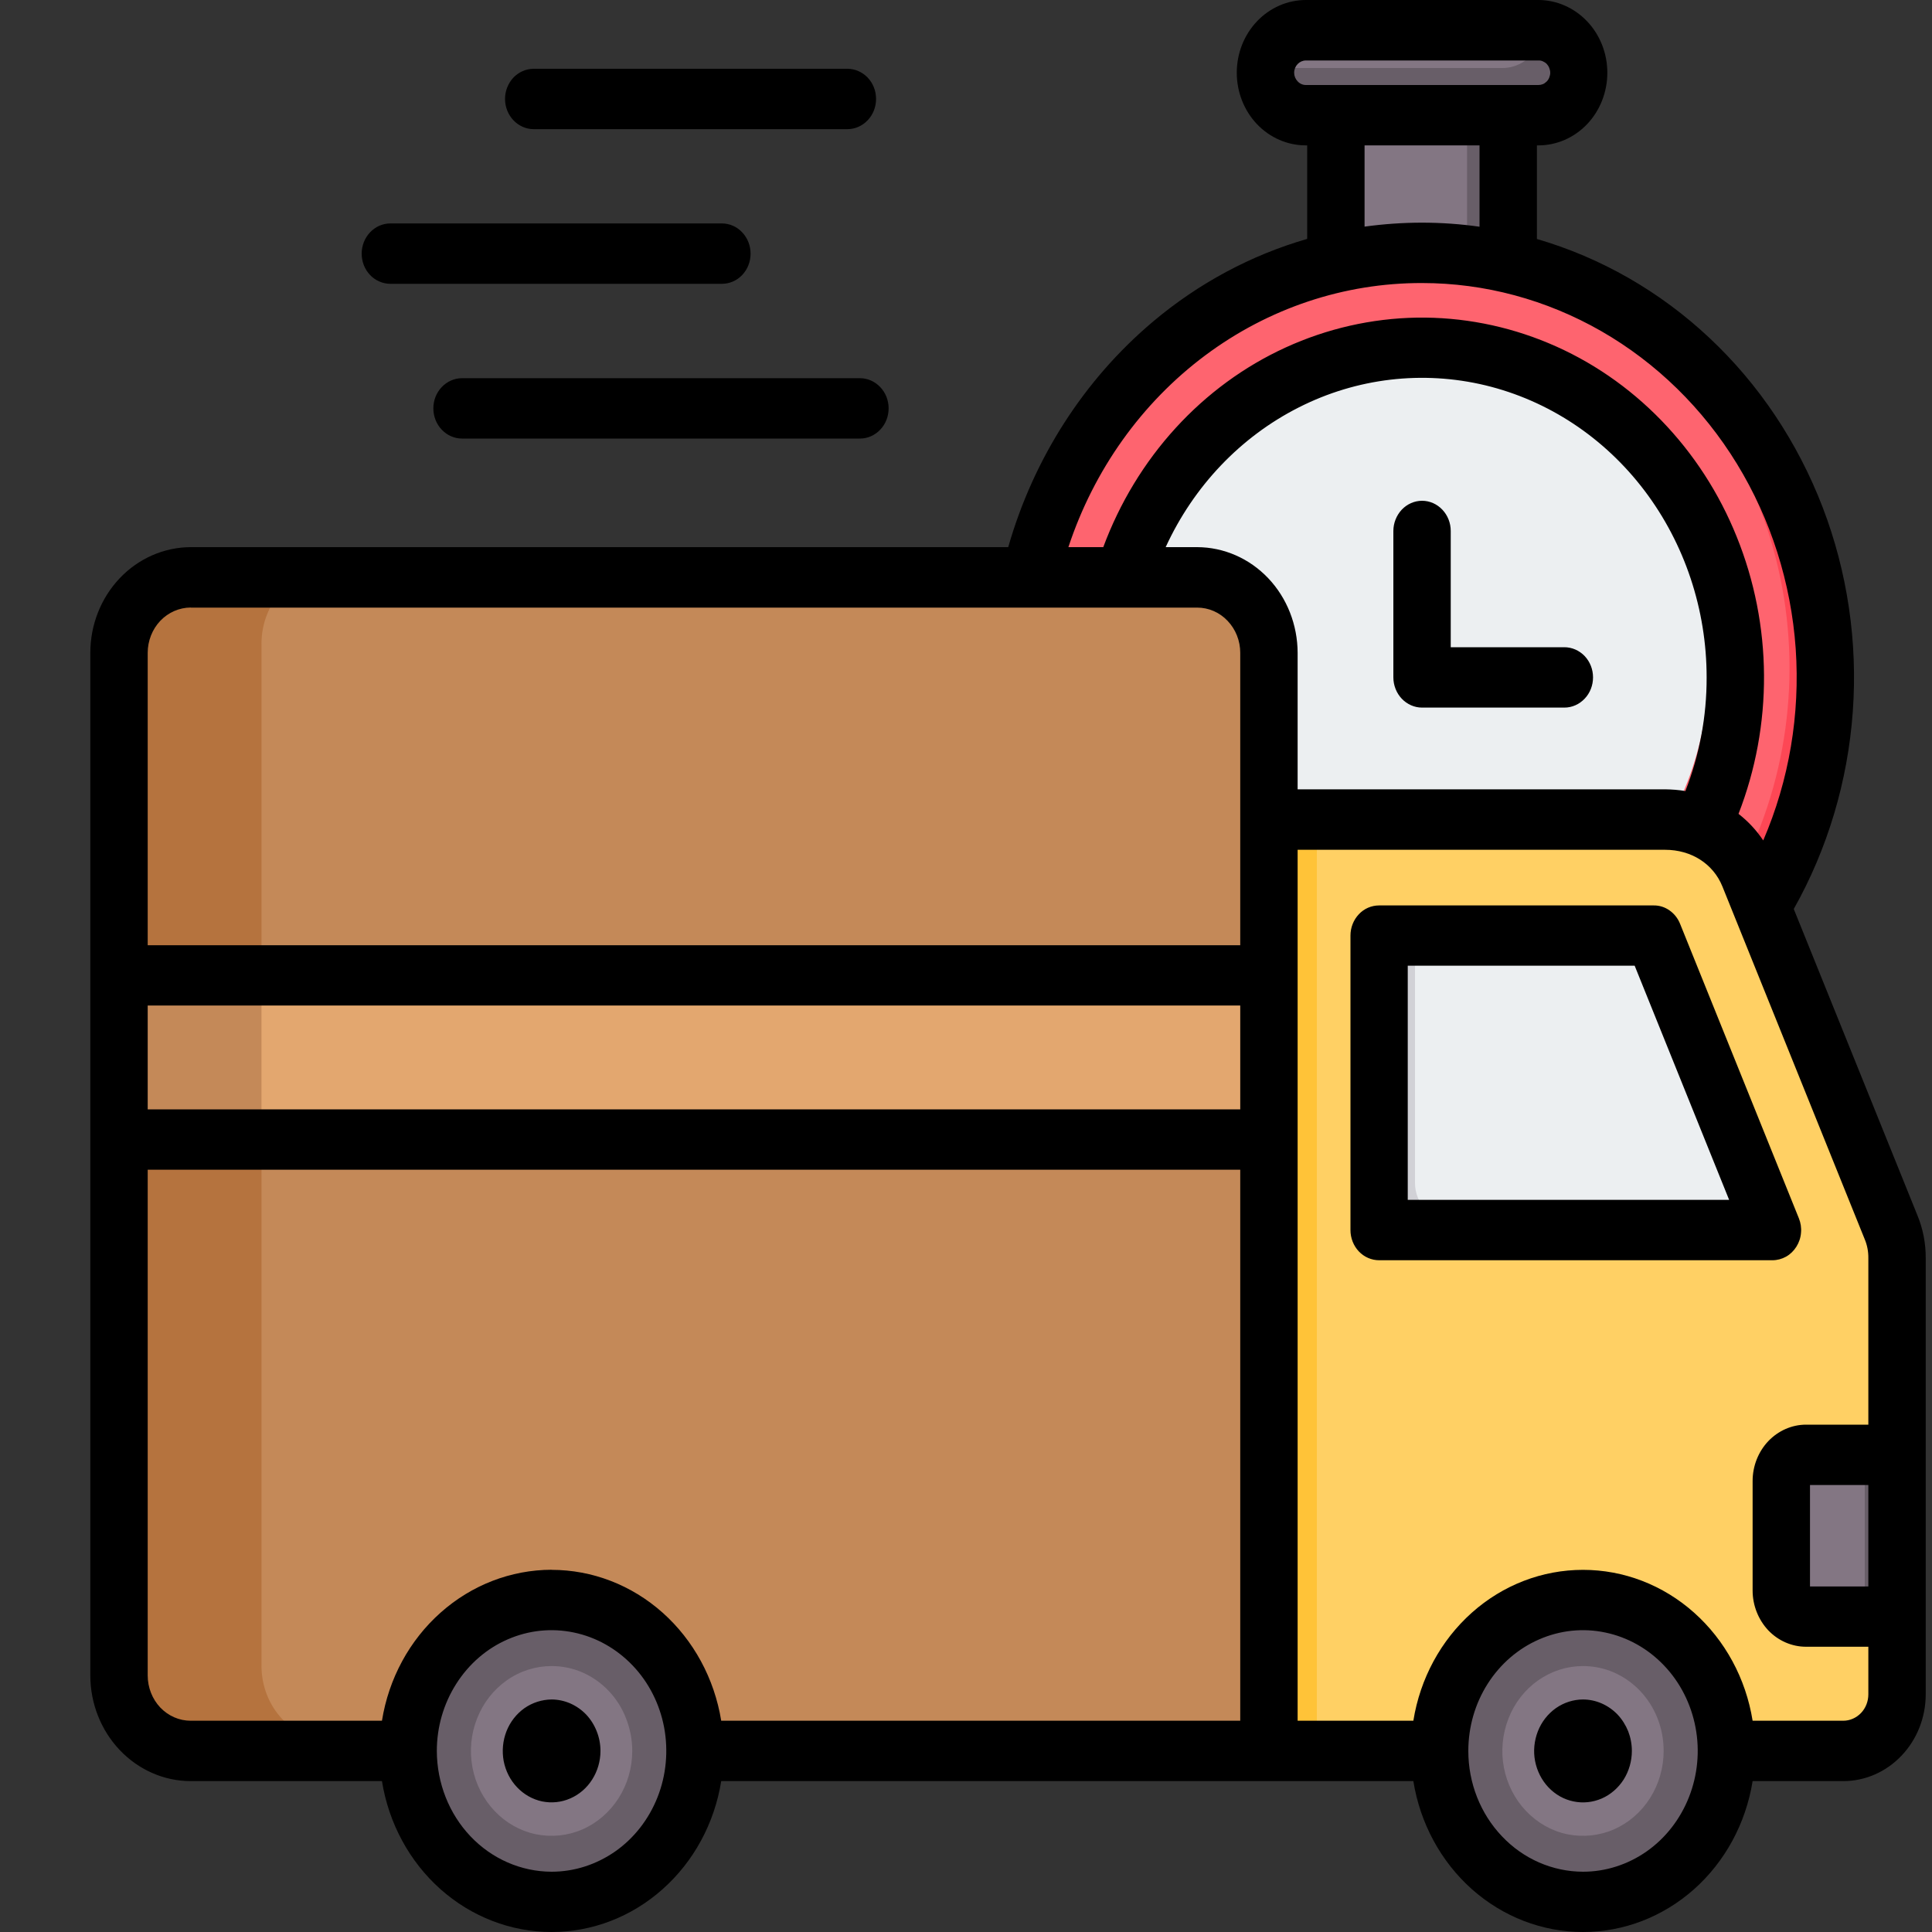 <svg width="20" height="20" viewBox="0 0 20 20" fill="none" xmlns="http://www.w3.org/2000/svg">
<rect x="0" y="0" width="20" height="20" fill="#333333" stroke="none"/>
<g clip-path="url(#clip0_1615_1913)">
<path d="M13.829 0.655H15.613V2.883H13.829V0.655Z" fill="#837683"/>
<path d="M15.187 0.655H15.613V2.883H15.187V0.655Z" fill="#685E68"/>
<path d="M14.721 11.309C17.027 11.309 18.896 9.342 18.896 6.915C18.896 4.488 17.027 2.52 14.721 2.52C12.415 2.52 10.546 4.488 10.546 6.915C10.546 9.342 12.415 11.309 14.721 11.309Z" fill="#FE646F"/>
<path fill-rule="evenodd" clip-rule="evenodd" d="M18.525 6.915C18.525 8.046 18.11 9.134 17.367 9.952C16.624 10.77 15.61 11.255 14.536 11.305C14.597 11.308 14.659 11.309 14.721 11.309C15.828 11.309 16.89 10.846 17.673 10.022C18.456 9.198 18.896 8.08 18.896 6.915C18.896 5.749 18.456 4.631 17.673 3.807C16.89 2.983 15.828 2.52 14.721 2.52C14.659 2.52 14.597 2.521 14.536 2.524C15.61 2.575 16.624 3.059 17.367 3.877C18.11 4.695 18.525 5.783 18.525 6.915Z" fill="#FD4755"/>
<path d="M15.924 0.215H13.517C13.287 0.215 13.1 0.412 13.1 0.655C13.1 0.898 13.287 1.095 13.517 1.095H15.924C16.155 1.095 16.342 0.898 16.342 0.655C16.342 0.412 16.155 0.215 15.924 0.215Z" fill="#837683"/>
<path fill-rule="evenodd" clip-rule="evenodd" d="M15.553 0.704H13.146C13.132 0.704 13.117 0.703 13.102 0.702C13.113 0.809 13.162 0.909 13.239 0.982C13.315 1.054 13.414 1.094 13.517 1.095H15.925C16.032 1.095 16.134 1.052 16.212 0.974C16.29 0.897 16.336 0.791 16.342 0.678C16.348 0.566 16.312 0.455 16.243 0.37C16.173 0.284 16.075 0.23 15.969 0.218C15.975 0.279 15.969 0.341 15.951 0.4C15.933 0.458 15.903 0.512 15.864 0.558C15.825 0.604 15.777 0.641 15.723 0.666C15.67 0.691 15.612 0.704 15.553 0.704Z" fill="#685E68"/>
<path d="M16.818 9.124C17.977 7.904 17.977 5.926 16.818 4.706C15.659 3.485 13.779 3.485 12.62 4.706C11.461 5.926 11.461 7.904 12.62 9.124C13.779 10.345 15.659 10.345 16.818 9.124Z" fill="#ECEFF1"/>
<path fill-rule="evenodd" clip-rule="evenodd" d="M13.136 8.386H17.237C17.628 8.386 17.962 8.606 18.103 8.956L19.575 12.605C19.618 12.707 19.639 12.817 19.638 12.928V17.442C19.638 17.597 19.579 17.746 19.475 17.856C19.37 17.966 19.229 18.027 19.081 18.028H1.974C1.777 18.027 1.589 17.945 1.45 17.799C1.311 17.652 1.232 17.454 1.232 17.247V6.661C1.232 6.454 1.311 6.255 1.45 6.109C1.589 5.962 1.777 5.88 1.974 5.879H12.394C12.59 5.88 12.779 5.962 12.918 6.109C13.057 6.255 13.136 6.454 13.136 6.661V8.386Z" fill="#FFD064"/>
<path d="M13.136 8.386H13.632V18.028H13.136V8.386Z" fill="#FFC338"/>
<path fill-rule="evenodd" clip-rule="evenodd" d="M18.697 14.962H19.638V16.637H18.697C18.628 16.637 18.563 16.608 18.515 16.558C18.467 16.507 18.44 16.439 18.44 16.367V15.232C18.44 15.161 18.467 15.092 18.515 15.042C18.563 14.991 18.628 14.963 18.697 14.962Z" fill="#837683"/>
<path d="M19.304 14.962H19.638V16.637H19.304V14.962Z" fill="#685E68"/>
<path fill-rule="evenodd" clip-rule="evenodd" d="M18.239 12.364L17.214 9.825C17.187 9.754 17.139 9.694 17.078 9.651C17.017 9.609 16.946 9.587 16.873 9.587H14.648C14.55 9.588 14.455 9.629 14.386 9.702C14.316 9.775 14.277 9.875 14.277 9.978V12.246C14.277 12.349 14.316 12.448 14.386 12.522C14.455 12.595 14.55 12.636 14.648 12.636H18.068C18.099 12.636 18.129 12.628 18.156 12.613C18.183 12.598 18.206 12.576 18.223 12.549C18.24 12.522 18.25 12.491 18.253 12.459C18.256 12.427 18.251 12.394 18.239 12.365L18.239 12.364Z" fill="#ECEFF1"/>
<path fill-rule="evenodd" clip-rule="evenodd" d="M14.648 12.246V9.978C14.648 9.874 14.687 9.775 14.757 9.702C14.826 9.629 14.921 9.588 15.019 9.587H14.648C14.55 9.588 14.455 9.629 14.386 9.702C14.316 9.775 14.277 9.874 14.277 9.978V12.246C14.277 12.349 14.316 12.448 14.386 12.522C14.455 12.595 14.55 12.636 14.648 12.636H15.019C14.921 12.636 14.826 12.595 14.757 12.522C14.687 12.448 14.648 12.349 14.648 12.246Z" fill="#D1D1D6"/>
<path fill-rule="evenodd" clip-rule="evenodd" d="M1.232 17.247V6.661C1.232 6.454 1.311 6.255 1.45 6.109C1.589 5.962 1.777 5.88 1.974 5.879H12.394C12.59 5.88 12.779 5.962 12.918 6.109C13.057 6.255 13.136 6.454 13.136 6.661V18.028H1.974C1.777 18.027 1.589 17.945 1.45 17.799C1.311 17.652 1.232 17.454 1.232 17.247Z" fill="#C48958"/>
<path fill-rule="evenodd" clip-rule="evenodd" d="M2.707 17.247V6.661C2.707 6.454 2.786 6.255 2.925 6.109C3.064 5.962 3.252 5.88 3.449 5.879H1.974C1.777 5.88 1.589 5.962 1.45 6.109C1.311 6.255 1.232 6.454 1.232 6.661V17.247C1.232 17.454 1.311 17.652 1.45 17.799C1.589 17.945 1.777 18.027 1.974 18.028H3.448C3.251 18.027 3.063 17.945 2.924 17.798C2.785 17.652 2.707 17.453 2.707 17.247Z" fill="#B5733E"/>
<path d="M1.232 9.999H13.136V11.698H1.232V9.999Z" fill="#E3A76F"/>
<path d="M1.232 9.999H2.707V11.698H1.232V9.999Z" fill="#C48958"/>
<path d="M16.387 19.786C17.309 19.786 18.057 18.999 18.057 18.028C18.057 17.057 17.309 16.27 16.387 16.27C15.465 16.27 14.717 17.057 14.717 18.028C14.717 18.999 15.465 19.786 16.387 19.786Z" fill="#685E68"/>
<path fill-rule="evenodd" clip-rule="evenodd" d="M16.387 17.247C16.222 17.247 16.061 17.298 15.923 17.395C15.786 17.491 15.679 17.628 15.616 17.789C15.553 17.95 15.536 18.127 15.568 18.297C15.601 18.467 15.68 18.624 15.797 18.747C15.914 18.87 16.062 18.954 16.224 18.988C16.386 19.021 16.554 19.004 16.707 18.938C16.859 18.871 16.99 18.758 17.081 18.614C17.173 18.469 17.222 18.299 17.222 18.125C17.222 18.01 17.201 17.896 17.159 17.789C17.117 17.682 17.055 17.585 16.978 17.504C16.9 17.422 16.808 17.358 16.707 17.313C16.605 17.269 16.497 17.247 16.387 17.247Z" fill="#837683"/>
<path d="M7.256 18.706C7.61 17.809 7.205 16.78 6.353 16.409C5.501 16.037 4.524 16.463 4.17 17.36C3.817 18.257 4.222 19.285 5.074 19.657C5.926 20.029 6.903 19.603 7.256 18.706Z" fill="#685E68"/>
<path fill-rule="evenodd" clip-rule="evenodd" d="M5.71 17.247C5.545 17.247 5.383 17.298 5.246 17.395C5.109 17.491 5.002 17.628 4.939 17.789C4.875 17.95 4.859 18.127 4.891 18.297C4.923 18.467 5.003 18.624 5.12 18.747C5.236 18.87 5.385 18.954 5.547 18.988C5.709 19.021 5.877 19.004 6.029 18.938C6.182 18.871 6.312 18.758 6.404 18.614C6.496 18.469 6.545 18.299 6.545 18.125C6.545 18.01 6.523 17.896 6.481 17.789C6.44 17.682 6.378 17.585 6.301 17.504C6.223 17.422 6.131 17.358 6.03 17.313C5.928 17.269 5.82 17.247 5.71 17.247Z" fill="#837683"/>
<path fill-rule="evenodd" clip-rule="evenodd" d="M14.424 7.012V5.497C14.424 5.414 14.456 5.335 14.511 5.276C14.567 5.217 14.643 5.184 14.721 5.184C14.8 5.184 14.875 5.217 14.931 5.276C14.987 5.335 15.018 5.414 15.018 5.497V6.7H16.194C16.273 6.7 16.348 6.733 16.404 6.791C16.46 6.85 16.491 6.929 16.491 7.012C16.491 7.095 16.46 7.175 16.404 7.233C16.348 7.292 16.273 7.325 16.194 7.325H14.721C14.643 7.325 14.567 7.292 14.511 7.233C14.456 7.175 14.424 7.095 14.424 7.012V7.012ZM8.902 3.915C8.981 3.915 9.056 3.948 9.112 4.007C9.168 4.065 9.199 4.145 9.199 4.227C9.199 4.31 9.168 4.39 9.112 4.448C9.056 4.507 8.981 4.54 8.902 4.54H4.783C4.704 4.54 4.629 4.507 4.573 4.448C4.517 4.39 4.486 4.31 4.486 4.227C4.486 4.145 4.517 4.065 4.573 4.007C4.629 3.948 4.704 3.915 4.783 3.915H8.902ZM3.744 2.626C3.744 2.543 3.775 2.464 3.831 2.405C3.887 2.346 3.962 2.313 4.041 2.313H7.473C7.552 2.313 7.628 2.346 7.683 2.405C7.739 2.464 7.77 2.543 7.77 2.626C7.77 2.709 7.739 2.788 7.683 2.847C7.628 2.905 7.552 2.938 7.473 2.938H4.041C3.962 2.938 3.887 2.905 3.831 2.847C3.775 2.788 3.744 2.709 3.744 2.626ZM5.228 1.024C5.228 0.941 5.26 0.862 5.315 0.803C5.371 0.745 5.446 0.712 5.525 0.712H8.772C8.851 0.712 8.926 0.745 8.982 0.803C9.038 0.862 9.069 0.941 9.069 1.024C9.069 1.107 9.038 1.187 8.982 1.245C8.926 1.304 8.851 1.337 8.772 1.337H5.525C5.446 1.337 5.371 1.304 5.315 1.245C5.26 1.187 5.228 1.107 5.228 1.024ZM16.893 18.126C16.893 18.231 16.863 18.334 16.808 18.422C16.752 18.509 16.673 18.578 16.581 18.618C16.488 18.658 16.387 18.669 16.288 18.648C16.19 18.628 16.1 18.577 16.029 18.502C15.959 18.428 15.911 18.333 15.891 18.23C15.871 18.127 15.882 18.02 15.92 17.922C15.958 17.825 16.023 17.742 16.106 17.683C16.189 17.625 16.287 17.593 16.387 17.593C16.454 17.593 16.519 17.607 16.581 17.634C16.642 17.661 16.698 17.7 16.745 17.749C16.792 17.799 16.829 17.858 16.855 17.922C16.88 17.987 16.893 18.056 16.893 18.126ZM6.216 18.126C6.216 18.231 6.186 18.334 6.13 18.422C6.075 18.509 5.996 18.577 5.904 18.617C5.811 18.658 5.71 18.668 5.611 18.648C5.513 18.627 5.423 18.576 5.353 18.502C5.282 18.428 5.234 18.333 5.214 18.23C5.195 18.126 5.205 18.019 5.243 17.922C5.281 17.825 5.346 17.742 5.429 17.683C5.512 17.625 5.61 17.594 5.71 17.593C5.776 17.593 5.842 17.607 5.904 17.634C5.965 17.661 6.021 17.7 6.068 17.749C6.115 17.799 6.152 17.858 6.177 17.922C6.203 17.987 6.216 18.056 6.216 18.126ZM14.573 12.421V9.997H16.922L17.9 12.421H14.573ZM18.596 12.906C18.623 12.863 18.64 12.814 18.644 12.762C18.649 12.711 18.641 12.659 18.622 12.612L17.392 9.563C17.369 9.506 17.331 9.458 17.282 9.424C17.234 9.39 17.177 9.372 17.118 9.373H14.277C14.198 9.373 14.122 9.405 14.067 9.464C14.011 9.523 13.98 9.602 13.98 9.685V12.734C13.98 12.816 14.011 12.896 14.067 12.955C14.122 13.013 14.198 13.046 14.277 13.046H18.348C18.397 13.046 18.446 13.033 18.489 13.009C18.532 12.985 18.569 12.949 18.596 12.906V12.906ZM19.341 15.373V16.423H18.737V15.373H19.341ZM19.081 17.813C19.15 17.813 19.216 17.784 19.265 17.733C19.314 17.682 19.341 17.612 19.341 17.54V17.047H18.696C18.55 17.047 18.409 16.986 18.305 16.877C18.202 16.767 18.143 16.619 18.143 16.465V15.331C18.143 15.176 18.202 15.028 18.305 14.919C18.409 14.81 18.55 14.748 18.696 14.748H19.341V13.025C19.342 12.956 19.329 12.888 19.302 12.825L17.83 9.176C17.735 8.942 17.509 8.797 17.237 8.797H13.433V17.813H14.631C14.701 17.376 14.916 16.98 15.237 16.694C15.559 16.407 15.966 16.251 16.387 16.251C16.808 16.251 17.215 16.407 17.537 16.694C17.858 16.98 18.073 17.376 18.143 17.813H19.081ZM16.387 19.376C16.622 19.376 16.852 19.302 17.047 19.165C17.242 19.028 17.394 18.832 17.484 18.604C17.574 18.376 17.598 18.124 17.552 17.882C17.506 17.639 17.393 17.416 17.227 17.242C17.061 17.067 16.849 16.948 16.619 16.9C16.389 16.851 16.15 16.876 15.933 16.971C15.716 17.065 15.53 17.226 15.4 17.431C15.269 17.637 15.2 17.878 15.2 18.126C15.2 18.457 15.325 18.775 15.548 19.009C15.77 19.244 16.072 19.375 16.387 19.376ZM5.71 16.251C6.131 16.251 6.538 16.408 6.859 16.694C7.18 16.98 7.395 17.376 7.466 17.813H12.839V12.109H1.529V17.344C1.529 17.469 1.576 17.588 1.659 17.676C1.743 17.764 1.856 17.813 1.974 17.813H3.954C4.024 17.376 4.239 16.98 4.561 16.694C4.882 16.408 5.289 16.251 5.71 16.25L5.71 16.251ZM5.71 19.376C5.945 19.376 6.174 19.302 6.37 19.165C6.565 19.028 6.717 18.832 6.807 18.604C6.897 18.376 6.92 18.124 6.875 17.882C6.829 17.639 6.716 17.416 6.55 17.242C6.383 17.067 6.172 16.948 5.942 16.9C5.711 16.851 5.472 16.876 5.255 16.971C5.038 17.065 4.853 17.226 4.723 17.431C4.592 17.637 4.522 17.878 4.522 18.126C4.523 18.457 4.648 18.775 4.87 19.009C5.093 19.244 5.395 19.375 5.71 19.376ZM1.974 6.29H12.394C12.512 6.29 12.625 6.339 12.708 6.427C12.792 6.515 12.839 6.634 12.839 6.758V9.785H1.529V6.758C1.529 6.634 1.576 6.515 1.659 6.427C1.743 6.339 1.856 6.29 1.974 6.289V6.29ZM14.721 2.93C13.916 2.928 13.131 3.19 12.475 3.68C11.819 4.17 11.324 4.864 11.06 5.664H11.421C11.591 5.206 11.845 4.787 12.169 4.432C12.493 4.077 12.88 3.793 13.309 3.597C13.738 3.401 14.199 3.296 14.667 3.288C15.134 3.281 15.598 3.371 16.032 3.553C16.467 3.735 16.862 4.006 17.197 4.351C17.531 4.695 17.797 5.105 17.979 5.558C18.162 6.011 18.258 6.498 18.261 6.99C18.264 7.482 18.174 7.97 17.997 8.425C18.096 8.502 18.182 8.594 18.253 8.7C18.521 8.078 18.636 7.395 18.589 6.714C18.541 6.033 18.332 5.376 17.981 4.802C17.63 4.228 17.147 3.756 16.578 3.429C16.008 3.102 15.37 2.93 14.721 2.93V2.93ZM14.126 1.505H15.316V2.347C15.119 2.319 14.92 2.305 14.721 2.305C14.522 2.305 14.323 2.319 14.126 2.346V1.505ZM13.397 0.753C13.397 0.719 13.41 0.687 13.433 0.663C13.455 0.64 13.486 0.626 13.518 0.626H15.925C15.941 0.625 15.957 0.628 15.972 0.635C15.986 0.641 16 0.65 16.012 0.662C16.023 0.674 16.032 0.688 16.038 0.704C16.044 0.719 16.048 0.736 16.048 0.753C16.048 0.77 16.044 0.786 16.038 0.802C16.032 0.818 16.023 0.832 16.012 0.843C16 0.855 15.986 0.865 15.972 0.871C15.957 0.877 15.941 0.88 15.925 0.88H13.518C13.486 0.88 13.455 0.866 13.433 0.842C13.41 0.818 13.397 0.786 13.397 0.753ZM12.394 5.664C12.669 5.665 12.933 5.78 13.128 5.985C13.323 6.19 13.432 6.468 13.433 6.758V8.171H17.237C17.308 8.172 17.378 8.177 17.447 8.189C17.593 7.816 17.668 7.416 17.667 7.012C17.667 6.31 17.44 5.629 17.024 5.079C16.608 4.53 16.028 4.146 15.377 3.989C14.727 3.833 14.045 3.913 13.444 4.218C12.843 4.522 12.357 5.032 12.067 5.664H12.394ZM12.839 11.484H1.529V10.409H12.839V11.484H12.839ZM19.849 12.581L18.569 9.41C18.919 8.788 19.128 8.089 19.18 7.367C19.232 6.646 19.125 5.922 18.868 5.251C18.61 4.58 18.21 3.98 17.697 3.499C17.184 3.017 16.573 2.667 15.91 2.474V1.505H15.925C16.114 1.505 16.296 1.426 16.43 1.285C16.564 1.144 16.639 0.952 16.639 0.753C16.639 0.553 16.564 0.362 16.43 0.221C16.296 0.08 16.114 0 15.925 0H13.518C13.328 0 13.146 0.08 13.012 0.221C12.878 0.362 12.803 0.553 12.803 0.753C12.803 0.952 12.878 1.144 13.012 1.285C13.146 1.426 13.328 1.505 13.518 1.505H13.532V2.473C12.95 2.641 12.406 2.933 11.935 3.33C11.223 3.93 10.7 4.744 10.437 5.664H1.974C1.699 5.665 1.435 5.78 1.24 5.985C1.045 6.19 0.935 6.468 0.935 6.758L0.935 17.344C0.935 17.634 1.045 17.912 1.24 18.117C1.435 18.322 1.699 18.438 1.974 18.438H3.954C4.024 18.875 4.239 19.271 4.56 19.557C4.882 19.843 5.289 20 5.71 20C6.131 20 6.538 19.843 6.859 19.557C7.181 19.271 7.396 18.875 7.466 18.438H14.631C14.701 18.875 14.916 19.271 15.237 19.557C15.559 19.843 15.966 20 16.387 20C16.808 20 17.215 19.843 17.537 19.557C17.858 19.271 18.073 18.875 18.143 18.438H19.081C19.308 18.438 19.525 18.343 19.685 18.174C19.845 18.006 19.935 17.778 19.935 17.539V13.025C19.936 12.873 19.907 12.721 19.849 12.581H19.849Z" fill="black"/>
</g>
<defs>
<clipPath id="clip0_1615_1913">
<rect width="19" height="20" fill="white" transform="translate(0.935)"/>
</clipPath>
</defs>
</svg>
